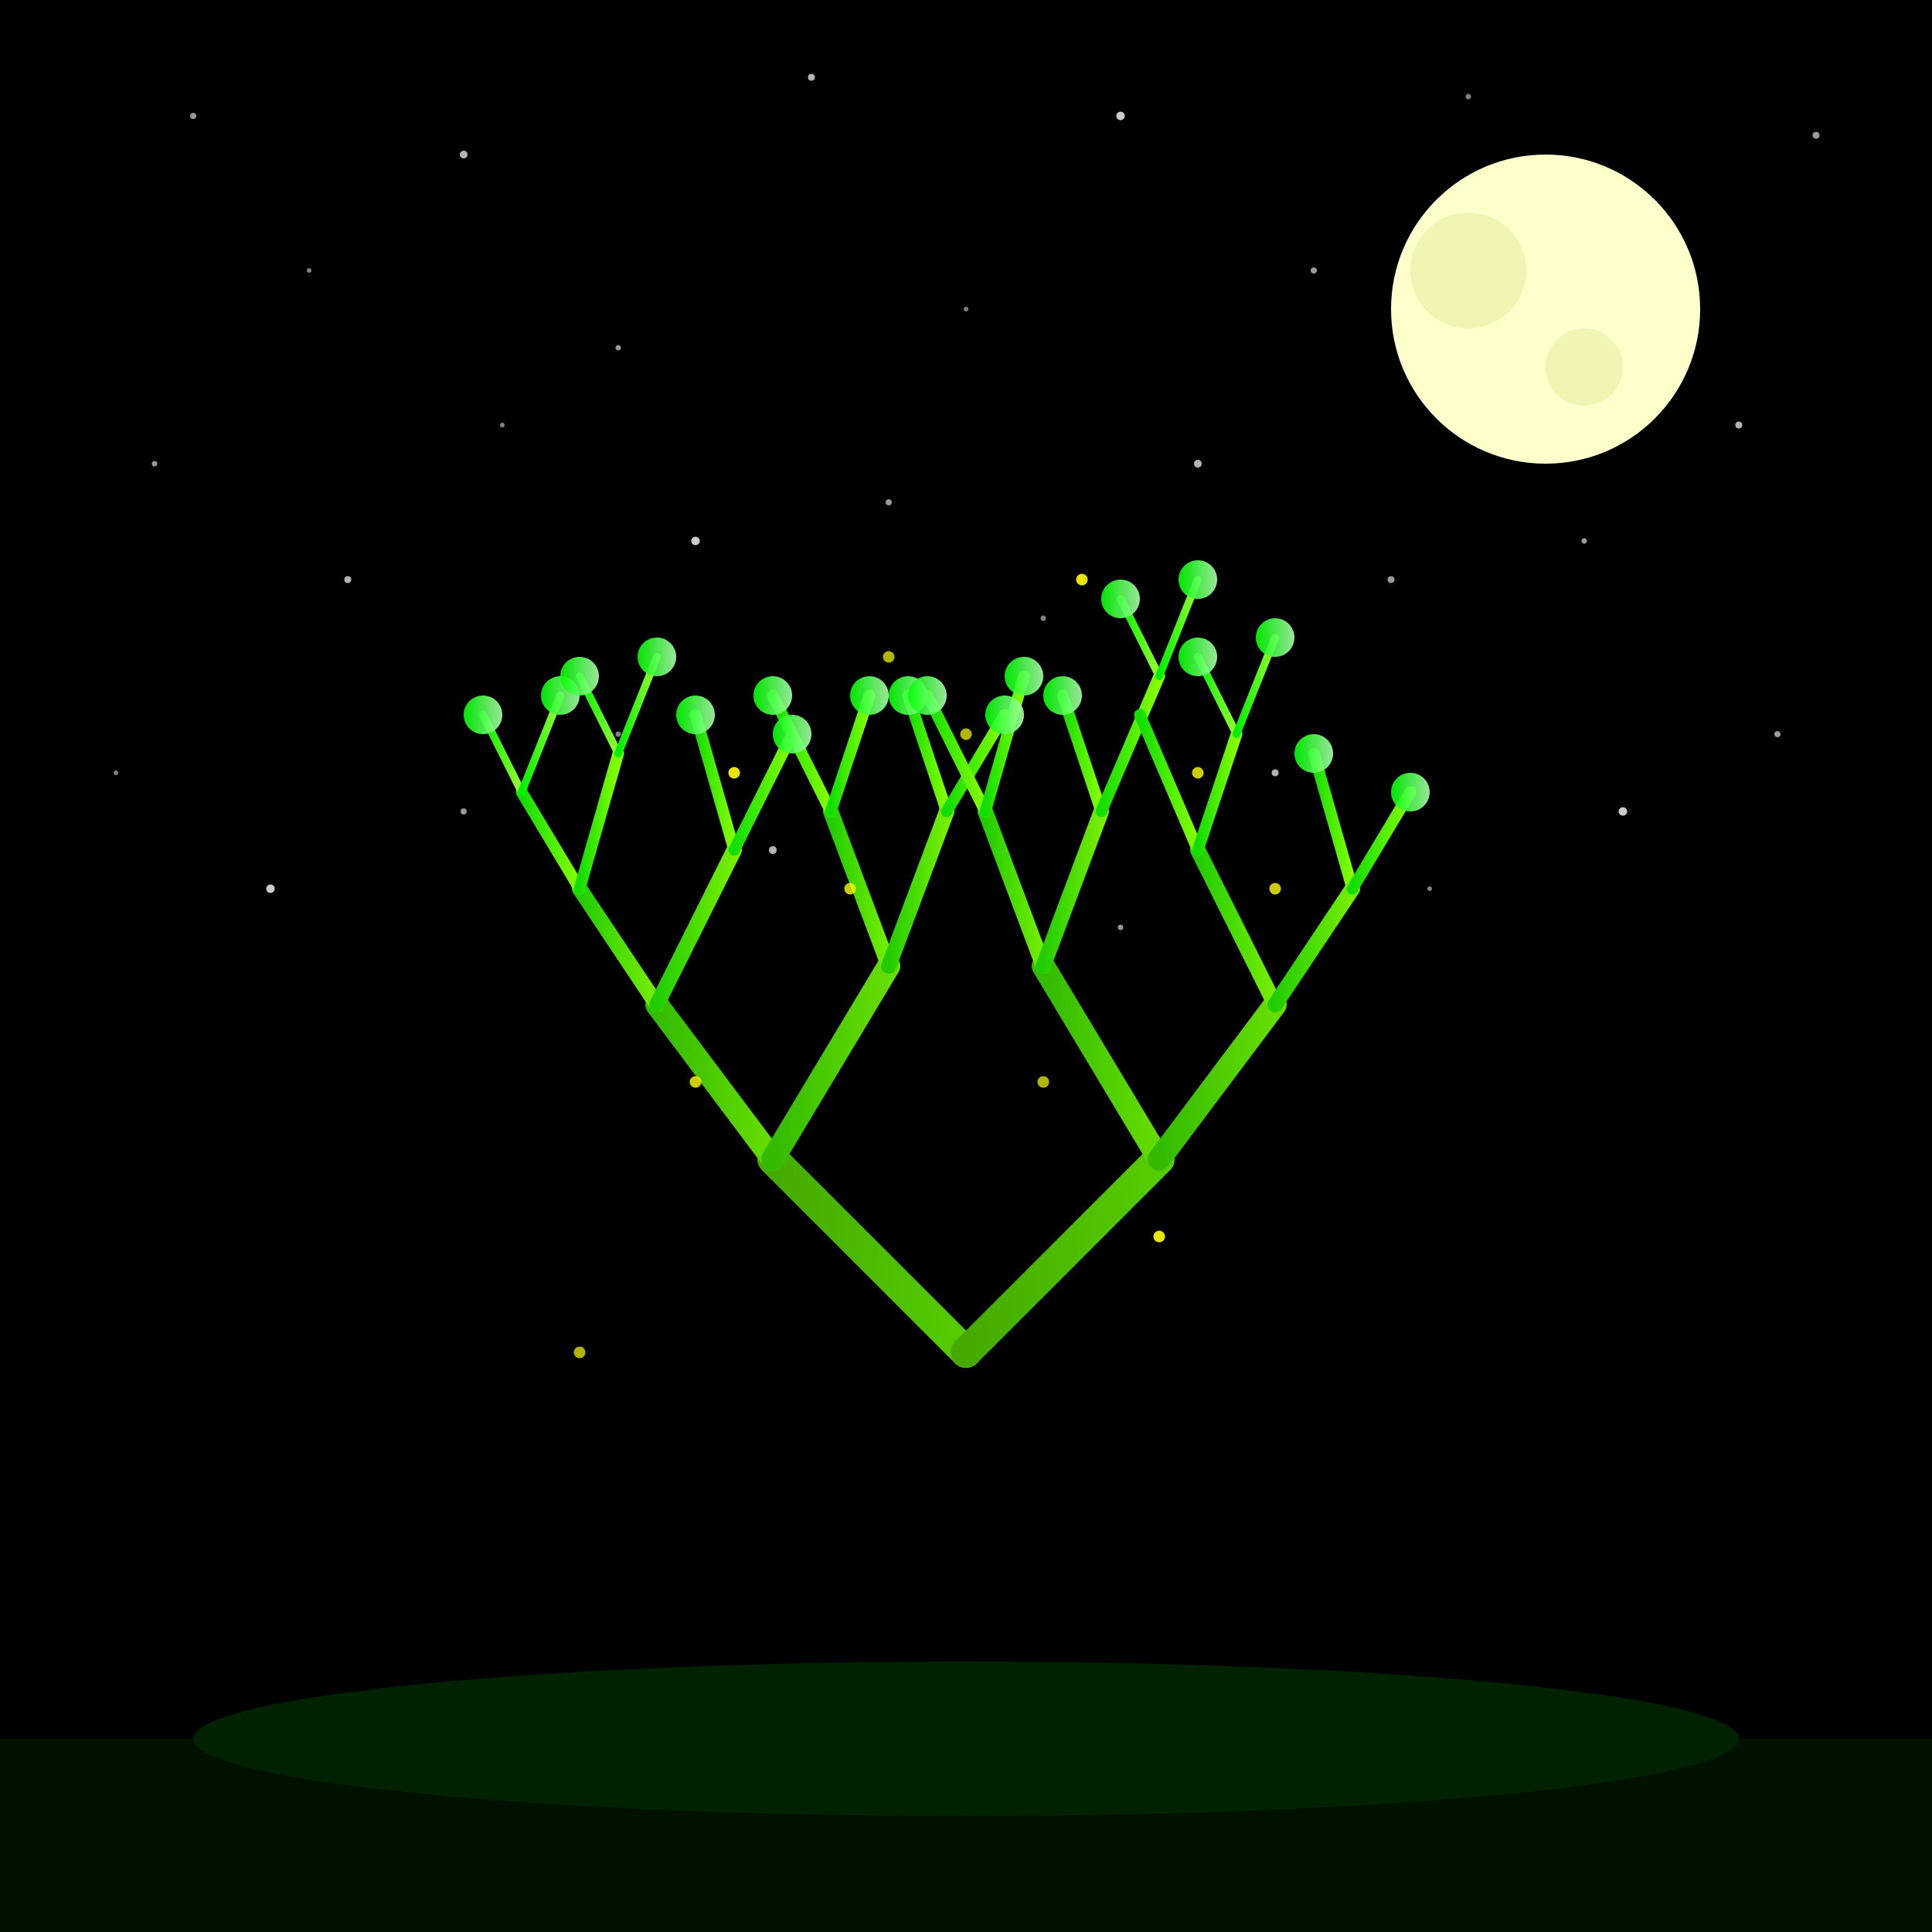 <svg width="500" height="500" xmlns="http://www.w3.org/2000/svg">
  <!-- Background -->
  <rect width="500" height="500" fill="#000000" />
  
  <!-- Starry night background -->
  <g fill="#ffffff">
    <circle cx="50" cy="30" r="0.8" opacity="0.6" />
    <circle cx="80" cy="70" r="0.6" opacity="0.5" />
    <circle cx="120" cy="40" r="1" opacity="0.7" />
    <circle cx="160" cy="90" r="0.7" opacity="0.6" />
    <circle cx="210" cy="20" r="0.9" opacity="0.7" />
    <circle cx="250" cy="80" r="0.6" opacity="0.5" />
    <circle cx="290" cy="30" r="1.1" opacity="0.8" />
    <circle cx="340" cy="70" r="0.8" opacity="0.6" />
    <circle cx="380" cy="25" r="0.7" opacity="0.5" />
    <circle cx="420" cy="60" r="1" opacity="0.7" />
    <circle cx="470" cy="35" r="0.9" opacity="0.6" />
    
    <circle cx="40" cy="120" r="0.7" opacity="0.6" />
    <circle cx="90" cy="150" r="0.9" opacity="0.7" />
    <circle cx="130" cy="110" r="0.6" opacity="0.5" />
    <circle cx="180" cy="140" r="1.1" opacity="0.8" />
    <circle cx="230" cy="130" r="0.8" opacity="0.6" />
    <circle cx="270" cy="160" r="0.7" opacity="0.5" />
    <circle cx="310" cy="120" r="1" opacity="0.7" />
    <circle cx="360" cy="150" r="0.9" opacity="0.6" />
    <circle cx="410" cy="140" r="0.7" opacity="0.6" />
    <circle cx="450" cy="110" r="0.9" opacity="0.7" />
    
    <circle cx="30" cy="200" r="0.6" opacity="0.5" />
    <circle cx="70" cy="230" r="1.1" opacity="0.8" />
    <circle cx="120" cy="210" r="0.8" opacity="0.6" />
    <circle cx="160" cy="190" r="0.7" opacity="0.5" />
    <circle cx="200" cy="220" r="1" opacity="0.7" />
    <circle cx="240" cy="180" r="0.9" opacity="0.6" />
    <circle cx="290" cy="240" r="0.7" opacity="0.6" />
    <circle cx="330" cy="200" r="0.9" opacity="0.7" />
    <circle cx="370" cy="230" r="0.6" opacity="0.5" />
    <circle cx="420" cy="210" r="1.1" opacity="0.8" />
    <circle cx="460" cy="190" r="0.8" opacity="0.6" />
  </g>
  
  <!-- Gradient definitions for fractal branches -->
  <defs>
    <linearGradient id="trunk" x1="0%" y1="0%" x2="100%" y2="0%">
      <stop offset="0%" stop-color="#8B5A2B" />
      <stop offset="100%" stop-color="#664229" />
    </linearGradient>
    
    <linearGradient id="branch1" x1="0%" y1="0%" x2="100%" y2="0%">
      <stop offset="0%" stop-color="#44aa00" />
      <stop offset="100%" stop-color="#55cc00" />
    </linearGradient>
    
    <linearGradient id="branch2" x1="0%" y1="0%" x2="100%" y2="0%">
      <stop offset="0%" stop-color="#33bb00" />
      <stop offset="100%" stop-color="#66dd00" />
    </linearGradient>
    
    <linearGradient id="branch3" x1="0%" y1="0%" x2="100%" y2="0%">
      <stop offset="0%" stop-color="#22cc00" />
      <stop offset="100%" stop-color="#77ee00" />
    </linearGradient>
    
    <linearGradient id="branch4" x1="0%" y1="0%" x2="100%" y2="0%">
      <stop offset="0%" stop-color="#11dd00" />
      <stop offset="100%" stop-color="#88ff00" />
    </linearGradient>
    
    <linearGradient id="branch5" x1="0%" y1="0%" x2="100%" y2="0%">
      <stop offset="0%" stop-color="#00ee00" />
      <stop offset="100%" stop-color="#99ff33" />
    </linearGradient>
    
    <linearGradient id="leaf" x1="0%" y1="0%" x2="100%" y2="0%">
      <stop offset="0%" stop-color="#00ff00" />
      <stop offset="100%" stop-color="#aaffaa" />
    </linearGradient>
    
    <!-- Glow effect -->
    <filter id="glow" x="-50%" y="-50%" width="200%" height="200%">
      <feGaussianBlur stdDeviation="2" result="blur" />
      <feComposite in="SourceGraphic" in2="blur" operator="over" />
    </filter>
  </defs>
  
  <!-- Ground with moon reflection -->
  <rect x="0" y="450" width="500" height="50" fill="#001100" />
  <ellipse cx="250" cy="450" rx="200" ry="20" fill="#002200" />
  
  <!-- Moon -->
  <circle cx="400" cy="80" r="40" fill="#ffffcc" />
  <circle cx="380" cy="70" r="15" fill="#eeeeaa" opacity="0.7" />
  <circle cx="410" cy="95" r="10" fill="#eeeeaa" opacity="0.7" />
  
  <!-- Fractal Tree -->
  <!-- Trunk -->
  <path d="M250,450 L250,350" stroke="url(#trunk)" stroke-width="10" stroke-linecap="round" />
  
  <!-- Level 1 branches -->
  <path d="M250,350 L200,300" stroke="url(#branch1)" stroke-width="8" stroke-linecap="round" />
  <path d="M250,350 L300,300" stroke="url(#branch1)" stroke-width="8" stroke-linecap="round" />
  
  <!-- Level 2 branches -->
  <path d="M200,300 L170,260" stroke="url(#branch2)" stroke-width="6" stroke-linecap="round" />
  <path d="M200,300 L230,250" stroke="url(#branch2)" stroke-width="6" stroke-linecap="round" />
  <path d="M300,300 L270,250" stroke="url(#branch2)" stroke-width="6" stroke-linecap="round" />
  <path d="M300,300 L330,260" stroke="url(#branch2)" stroke-width="6" stroke-linecap="round" />
  
  <!-- Level 3 branches -->
  <path d="M170,260 L150,230" stroke="url(#branch3)" stroke-width="4" stroke-linecap="round" />
  <path d="M170,260 L190,220" stroke="url(#branch3)" stroke-width="4" stroke-linecap="round" />
  <path d="M230,250 L215,210" stroke="url(#branch3)" stroke-width="4" stroke-linecap="round" />
  <path d="M230,250 L245,210" stroke="url(#branch3)" stroke-width="4" stroke-linecap="round" />
  <path d="M270,250 L255,210" stroke="url(#branch3)" stroke-width="4" stroke-linecap="round" />
  <path d="M270,250 L285,210" stroke="url(#branch3)" stroke-width="4" stroke-linecap="round" />
  <path d="M330,260 L310,220" stroke="url(#branch3)" stroke-width="4" stroke-linecap="round" />
  <path d="M330,260 L350,230" stroke="url(#branch3)" stroke-width="4" stroke-linecap="round" />
  
  <!-- Level 4 branches -->
  <path d="M150,230 L135,205" stroke="url(#branch4)" stroke-width="3" stroke-linecap="round" />
  <path d="M150,230 L160,195" stroke="url(#branch4)" stroke-width="3" stroke-linecap="round" />
  <path d="M190,220 L180,185" stroke="url(#branch4)" stroke-width="3" stroke-linecap="round" />
  <path d="M190,220 L205,190" stroke="url(#branch4)" stroke-width="3" stroke-linecap="round" />
  
  <path d="M215,210 L200,180" stroke="url(#branch4)" stroke-width="3" stroke-linecap="round" />
  <path d="M215,210 L225,180" stroke="url(#branch4)" stroke-width="3" stroke-linecap="round" />
  <path d="M245,210 L235,180" stroke="url(#branch4)" stroke-width="3" stroke-linecap="round" />
  <path d="M245,210 L260,185" stroke="url(#branch4)" stroke-width="3" stroke-linecap="round" />
  
  <path d="M255,210 L240,180" stroke="url(#branch4)" stroke-width="3" stroke-linecap="round" />
  <path d="M255,210 L265,175" stroke="url(#branch4)" stroke-width="3" stroke-linecap="round" />
  <path d="M285,210 L275,180" stroke="url(#branch4)" stroke-width="3" stroke-linecap="round" />
  <path d="M285,210 L300,175" stroke="url(#branch4)" stroke-width="3" stroke-linecap="round" />
  
  <path d="M310,220 L295,185" stroke="url(#branch4)" stroke-width="3" stroke-linecap="round" />
  <path d="M310,220 L320,190" stroke="url(#branch4)" stroke-width="3" stroke-linecap="round" />
  <path d="M350,230 L340,195" stroke="url(#branch4)" stroke-width="3" stroke-linecap="round" />
  <path d="M350,230 L365,205" stroke="url(#branch4)" stroke-width="3" stroke-linecap="round" />
  
  <!-- Level 5 branches (some) -->
  <path d="M135,205 L125,185" stroke="url(#branch5)" stroke-width="2" stroke-linecap="round" />
  <path d="M135,205 L145,180" stroke="url(#branch5)" stroke-width="2" stroke-linecap="round" />
  <path d="M160,195 L150,175" stroke="url(#branch5)" stroke-width="2" stroke-linecap="round" />
  <path d="M160,195 L170,170" stroke="url(#branch5)" stroke-width="2" stroke-linecap="round" />
  
  <path d="M300,175 L290,155" stroke="url(#branch5)" stroke-width="2" stroke-linecap="round" />
  <path d="M300,175 L310,150" stroke="url(#branch5)" stroke-width="2" stroke-linecap="round" />
  <path d="M320,190 L310,170" stroke="url(#branch5)" stroke-width="2" stroke-linecap="round" />
  <path d="M320,190 L330,165" stroke="url(#branch5)" stroke-width="2" stroke-linecap="round" />
  
  <!-- Leaf clusters -->
  <g filter="url(#glow)">
    <circle cx="125" cy="185" r="5" fill="url(#leaf)" opacity="0.9" />
    <circle cx="145" cy="180" r="5" fill="url(#leaf)" opacity="0.9" />
    <circle cx="150" cy="175" r="5" fill="url(#leaf)" opacity="0.9" />
    <circle cx="170" cy="170" r="5" fill="url(#leaf)" opacity="0.9" />
    <circle cx="180" cy="185" r="5" fill="url(#leaf)" opacity="0.9" />
    <circle cx="205" cy="190" r="5" fill="url(#leaf)" opacity="0.9" />
    <circle cx="200" cy="180" r="5" fill="url(#leaf)" opacity="0.9" />
    <circle cx="225" cy="180" r="5" fill="url(#leaf)" opacity="0.9" />
    <circle cx="235" cy="180" r="5" fill="url(#leaf)" opacity="0.9" />
    <circle cx="260" cy="185" r="5" fill="url(#leaf)" opacity="0.9" />
    <circle cx="240" cy="180" r="5" fill="url(#leaf)" opacity="0.9" />
    <circle cx="265" cy="175" r="5" fill="url(#leaf)" opacity="0.9" />
    <circle cx="275" cy="180" r="5" fill="url(#leaf)" opacity="0.9" />
    <circle cx="290" cy="155" r="5" fill="url(#leaf)" opacity="0.9" />
    <circle cx="310" cy="150" r="5" fill="url(#leaf)" opacity="0.9" />
    <circle cx="310" cy="170" r="5" fill="url(#leaf)" opacity="0.9" />
    <circle cx="330" cy="165" r="5" fill="url(#leaf)" opacity="0.9" />
    <circle cx="340" cy="195" r="5" fill="url(#leaf)" opacity="0.9" />
    <circle cx="365" cy="205" r="5" fill="url(#leaf)" opacity="0.9" />
  </g>
  
  <!-- Fireflies around the tree -->
  <g filter="url(#glow)">
    <circle cx="180" cy="280" r="1.5" fill="#ffff00" opacity="0.8" />
    <circle cx="220" cy="230" r="1.5" fill="#ffff00" opacity="0.8" />
    <circle cx="150" cy="350" r="1.5" fill="#ffff00" opacity="0.7" />
    <circle cx="300" cy="320" r="1.5" fill="#ffff00" opacity="0.9" />
    <circle cx="270" cy="280" r="1.5" fill="#ffff00" opacity="0.7" />
    <circle cx="330" cy="230" r="1.5" fill="#ffff00" opacity="0.8" />
    <circle cx="190" cy="200" r="1.5" fill="#ffff00" opacity="0.9" />
    <circle cx="250" cy="190" r="1.5" fill="#ffff00" opacity="0.7" />
    <circle cx="310" cy="200" r="1.5" fill="#ffff00" opacity="0.8" />
    <circle cx="280" cy="150" r="1.5" fill="#ffff00" opacity="0.9" />
    <circle cx="230" cy="170" r="1.5" fill="#ffff00" opacity="0.7" />
  </g>
</svg> 